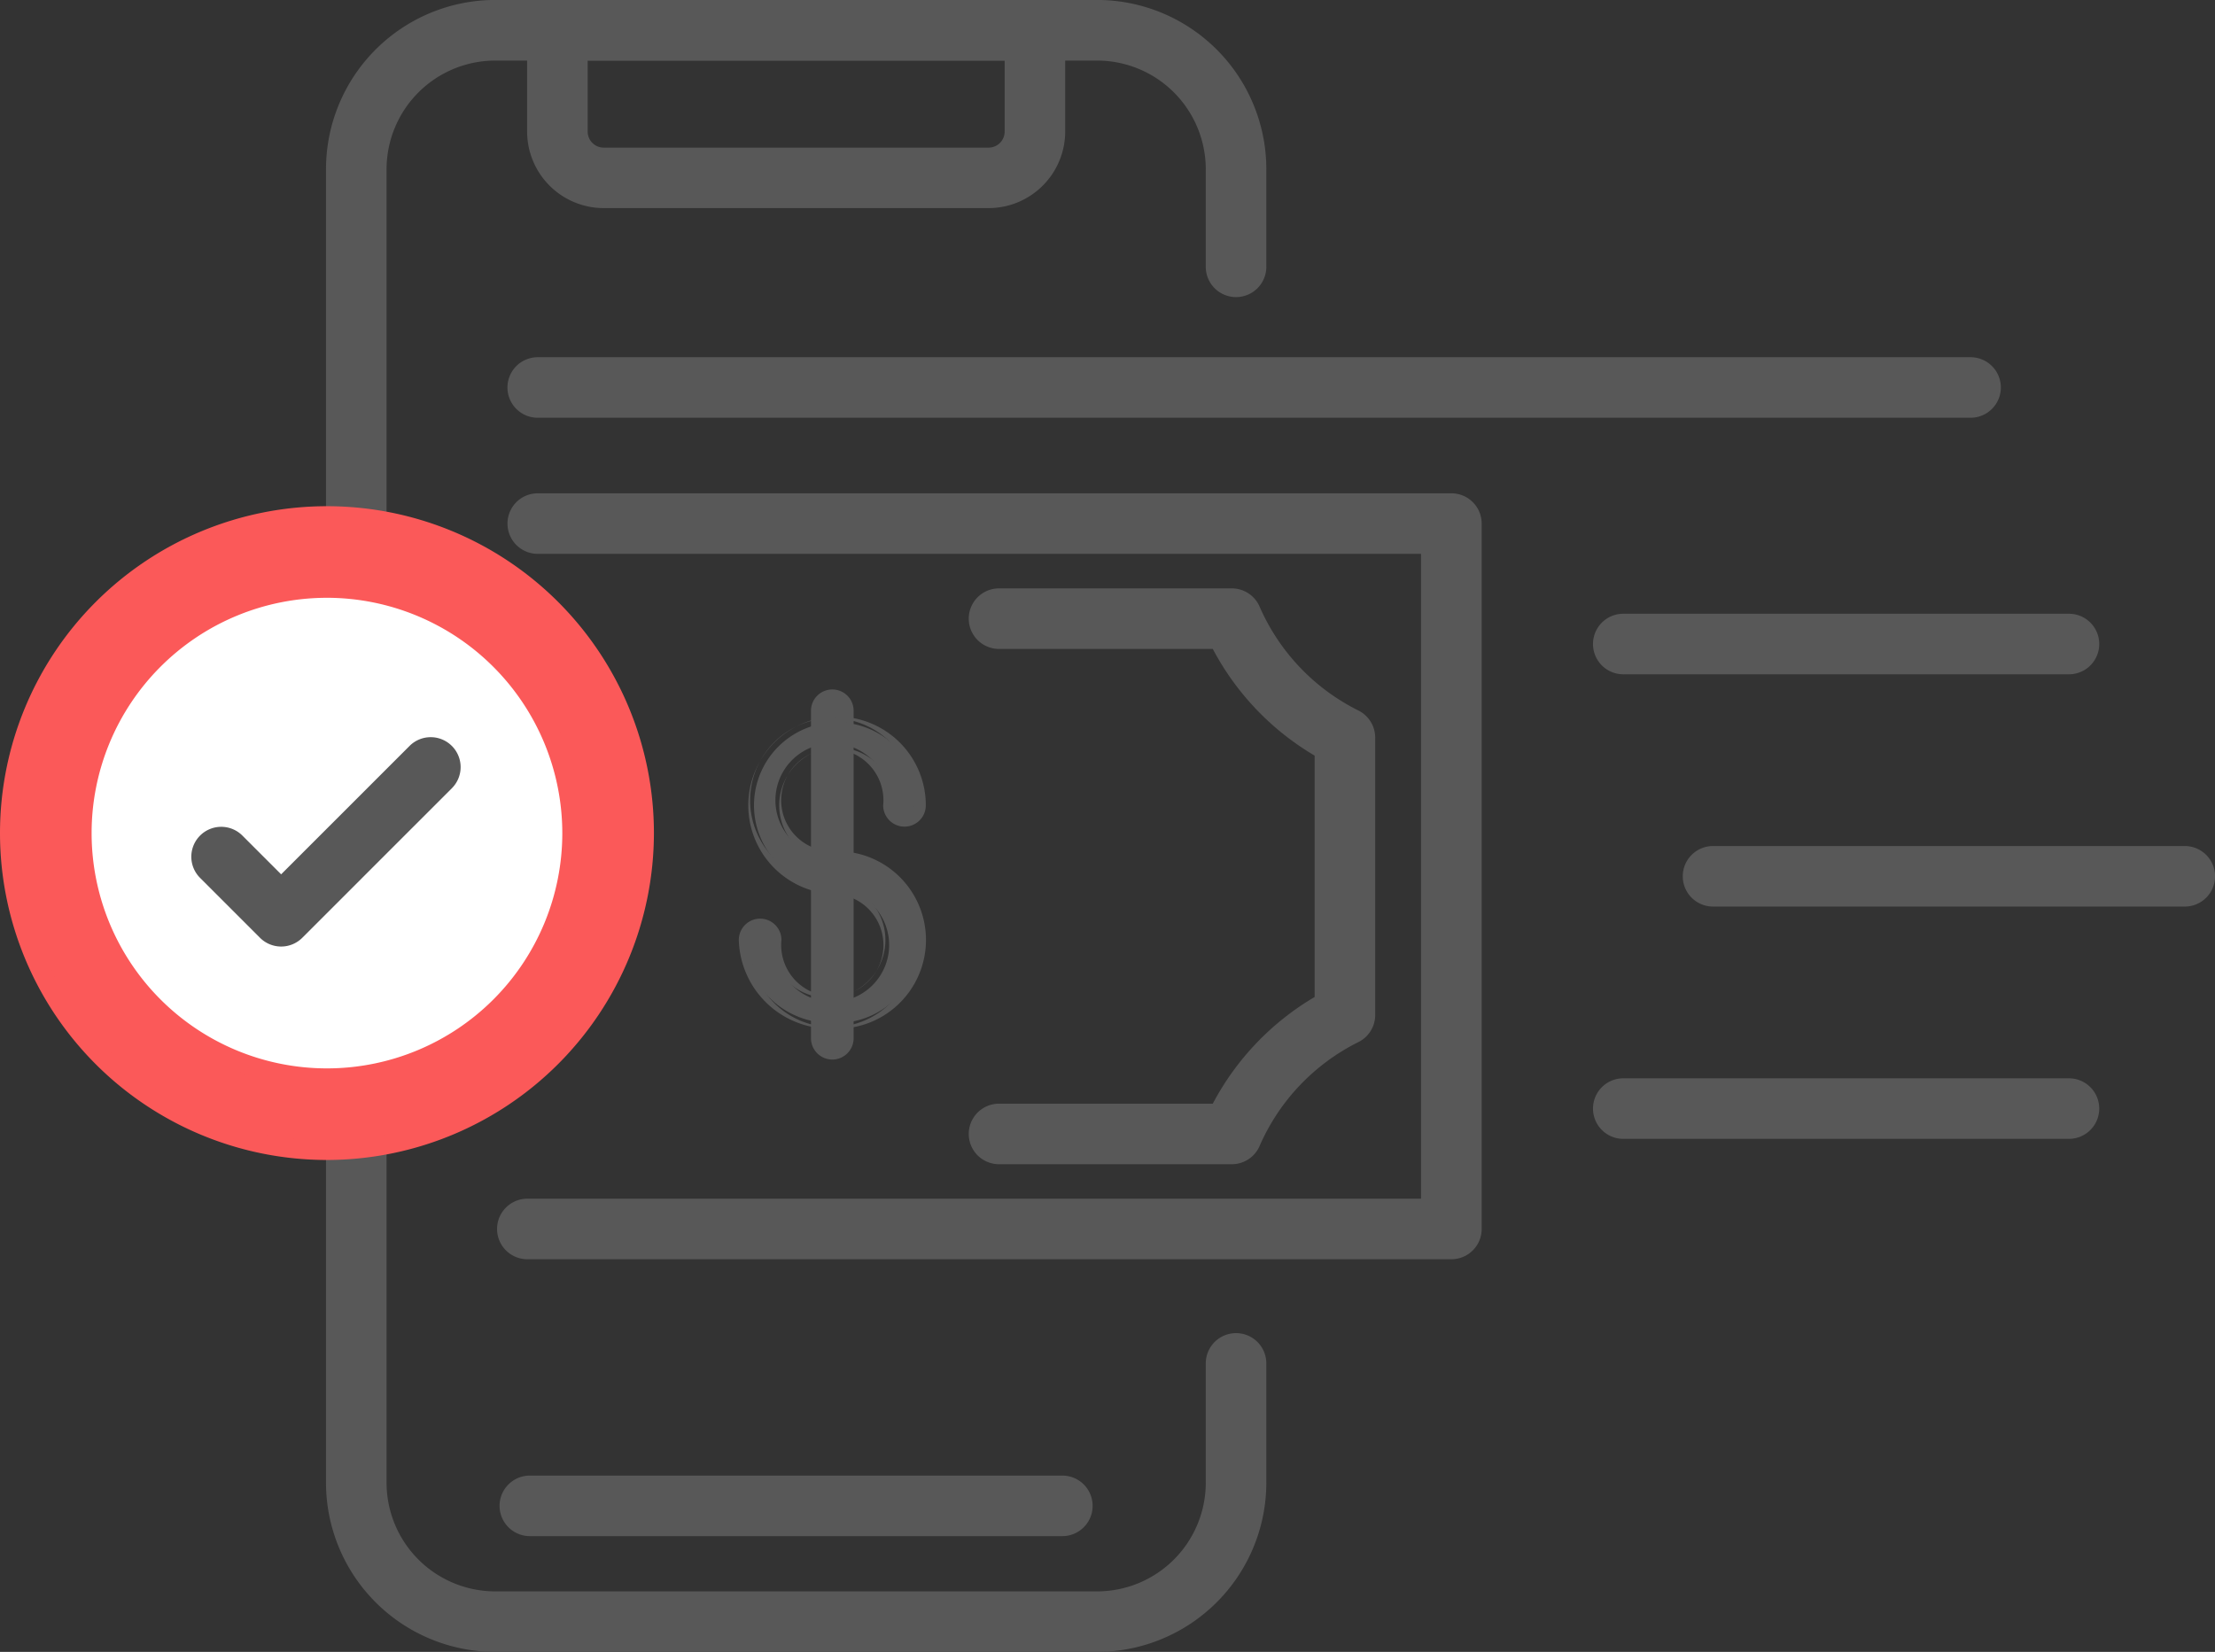 <svg xmlns="http://www.w3.org/2000/svg" width="140.233" height="104.607" viewBox="0 0 140.233 104.607">
  <rect x="0" y="0" width="140.233" height="104.607" fill="#333333" stroke="none"/>
  <g id="Grupo_3844" data-name="Grupo 3844" transform="translate(-3156.567 -183.403)">
    <path id="Trazado_12864" data-name="Trazado 12864" d="M3290.15,288.01h-38.11a10.724,10.724,0,0,1-10.712-10.712V194.115A10.724,10.724,0,0,1,3252.04,183.4h38.11a10.723,10.723,0,0,1,10.711,10.712V200.3a1.917,1.917,0,0,1-3.834,0v-6.183a6.885,6.885,0,0,0-6.877-6.878h-38.11a6.886,6.886,0,0,0-6.877,6.878V277.3a6.885,6.885,0,0,0,6.877,6.878h38.11a6.885,6.885,0,0,0,6.877-6.878v-7.559a1.917,1.917,0,0,1,3.834,0V277.3A10.724,10.724,0,0,1,3290.15,288.01Z" transform="translate(-64.122)" fill="#585858"/>
    <g id="Grupo_3838" data-name="Grupo 3838" transform="translate(3158.153 217.045)">
      <circle id="Elipse_415" data-name="Elipse 415" cx="19.114" cy="19.114" r="19.114" fill="#fff"/>
      <g id="Grupo_3837" data-name="Grupo 3837" transform="translate(10.531 13.04)">
        <g id="Grupo_3836" data-name="Grupo 3836">
          <path id="Trazado_12865" data-name="Trazado 12865" d="M3222.818,375.671a1.894,1.894,0,0,0-2.678,0l-8.13,8.13-2.448-2.448a1.894,1.894,0,1,0-2.679,2.678l3.788,3.788a1.894,1.894,0,0,0,2.679,0l9.469-9.469A1.894,1.894,0,0,0,3222.818,375.671Z" transform="translate(-3206.328 -375.116)" fill="#585858"/>
        </g>
      </g>
    </g>
    <g id="Grupo_3842" data-name="Grupo 3842" transform="translate(3203.341 227.064)">
      <g id="Grupo_3839" data-name="Grupo 3839" transform="translate(4.57)">
        <path id="Trazado_12866" data-name="Trazado 12866" d="M3369.91,367.9a.984.984,0,0,1-.984-.984v-1.724a.984.984,0,0,1,1.968,0v1.724A.984.984,0,0,1,3369.91,367.9Z" transform="translate(-3368.561 -363.844)" fill="#585858"/>
        <path id="Trazado_12867" data-name="Trazado 12867" d="M3368.775,367.131a1.351,1.351,0,0,1-1.349-1.349v-1.724a1.349,1.349,0,0,1,2.7,0v1.724A1.351,1.351,0,0,1,3368.775,367.131Zm0-3.692a.619.619,0,0,0-.619.618v1.724a.619.619,0,1,0,1.237,0v-1.724A.619.619,0,0,0,3368.775,363.44Z" transform="translate(-3367.426 -362.709)" fill="#585858"/>
      </g>
      <g id="Grupo_3840" data-name="Grupo 3840" transform="translate(0 1.724)">
        <path id="Trazado_12868" data-name="Trazado 12868" d="M3355.713,390.31a5.414,5.414,0,0,1-5.554-5.247.984.984,0,1,1,1.968,0,3.6,3.6,0,1,0,3.586-3.28,5.255,5.255,0,1,1,5.553-5.247.984.984,0,0,1-1.968,0,3.6,3.6,0,1,0-3.586,3.28,5.256,5.256,0,1,1,0,10.495Z" transform="translate(-3349.794 -370.924)" fill="#585858"/>
        <path id="Trazado_12869" data-name="Trazado 12869" d="M3354.578,389.541a5.778,5.778,0,0,1-5.919-5.613,1.349,1.349,0,1,1,2.7,0,3.237,3.237,0,1,0,3.221-2.914,5.62,5.62,0,1,1,5.919-5.613,1.349,1.349,0,0,1-2.7,0,3.237,3.237,0,1,0-3.22,2.914,5.621,5.621,0,1,1,0,11.225Zm-4.57-6.231a.619.619,0,0,0-.618.619,5.2,5.2,0,1,0,5.188-4.882,3.656,3.656,0,1,1,3.951-3.645.619.619,0,0,0,1.237,0,5.2,5.2,0,1,0-5.188,4.882,3.657,3.657,0,1,1-3.951,3.645A.619.619,0,0,0,3350.008,383.309Z" transform="translate(-3348.659 -369.789)" fill="#585858"/>
      </g>
      <g id="Grupo_3841" data-name="Grupo 3841" transform="translate(4.57 1.724)">
        <path id="Trazado_12870" data-name="Trazado 12870" d="M3369.91,392.265a.984.984,0,0,1-.984-.984V372.273a.984.984,0,1,1,1.968,0v19.009A.984.984,0,0,1,3369.91,392.265Z" transform="translate(-3368.561 -370.924)" fill="#585858"/>
        <path id="Trazado_12871" data-name="Trazado 12871" d="M3368.775,391.5a1.351,1.351,0,0,1-1.349-1.349V371.138a1.349,1.349,0,0,1,2.7,0v19.009A1.351,1.351,0,0,1,3368.775,391.5Zm0-20.976a.619.619,0,0,0-.619.618v19.009a.619.619,0,1,0,1.237,0V371.138A.619.619,0,0,0,3368.775,370.52Z" transform="translate(-3367.426 -369.789)" fill="#585858"/>
      </g>
    </g>
    <g id="Grupo_3843" data-name="Grupo 3843" transform="translate(3156.567 215.46)">
      <path id="Trazado_12872" data-name="Trazado 12872" d="M3179.159,322.135a15.51,15.51,0,1,1-15.51,15.51,15.527,15.527,0,0,1,15.51-15.51m0-4.581a20.091,20.091,0,1,0,20.091,20.091,20.091,20.091,0,0,0-20.091-20.091Z" transform="translate(-3158.459 -316.945)" fill="#fb5959"/>
      <path id="Trazado_12873" data-name="Trazado 12873" d="M3177.267,356.453a20.7,20.7,0,1,1,20.7-20.7A20.723,20.723,0,0,1,3177.267,356.453Zm0-40.181a19.482,19.482,0,1,0,19.482,19.482A19.5,19.5,0,0,0,3177.267,316.271Zm0,35.6a16.118,16.118,0,1,1,16.119-16.119A16.137,16.137,0,0,1,3177.267,351.872Zm0-31.019a14.9,14.9,0,1,0,14.9,14.9A14.918,14.918,0,0,0,3177.267,320.852Z" transform="translate(-3156.567 -315.054)" fill="#fb5959"/>
    </g>
    <path id="Trazado_12874" data-name="Trazado 12874" d="M3322.839,196.581H3298.47a4.854,4.854,0,0,1-4.849-4.848V185.32a1.917,1.917,0,0,1,1.917-1.917h30.232a1.917,1.917,0,0,1,1.917,1.917v6.413A4.854,4.854,0,0,1,3322.839,196.581Zm-25.383-9.344v4.5a1.015,1.015,0,0,0,1.014,1.014h24.369a1.016,1.016,0,0,0,1.015-1.014v-4.5Z" transform="translate(-103.682)" fill="#585858"/>
    <path id="Trazado_12875" data-name="Trazado 12875" d="M3322.1,570.987h-33.713a1.917,1.917,0,1,1,0-3.834H3322.1a1.917,1.917,0,1,1,0,3.834Z" transform="translate(-98.275 -290.308)" fill="#585858"/>
    <path id="Trazado_12876" data-name="Trazado 12876" d="M3425.1,372.888h-14.738a1.917,1.917,0,1,1,0-3.834h13.532a17.121,17.121,0,0,1,6.449-6.756V347.013a17.128,17.128,0,0,1-6.448-6.756h-13.533a1.917,1.917,0,0,1,0-3.834H3425.1a1.918,1.918,0,0,1,1.759,1.155,13.27,13.27,0,0,0,6.257,6.579,1.92,1.92,0,0,1,1.062,1.716v17.564a1.917,1.917,0,0,1-1.063,1.716,13.265,13.265,0,0,0-6.256,6.58A1.917,1.917,0,0,1,3425.1,372.888Z" transform="translate(-190.546 -115.76)" fill="#585858"/>
    <path id="Trazado_12877" data-name="Trazado 12877" d="M3346.241,360.2h-58.5a1.917,1.917,0,0,1,0-3.834h56.578V315.531H3288.4a1.917,1.917,0,0,1,0-3.834h57.843a1.917,1.917,0,0,1,1.917,1.917v44.671A1.917,1.917,0,0,1,3346.241,360.2Z" transform="translate(-97.787 -97.055)" fill="#585858"/>
    <path id="Trazado_12878" data-name="Trazado 12878" d="M3381.136,280.139h-90.714a1.917,1.917,0,1,1,0-3.834h90.714a1.917,1.917,0,0,1,0,3.834Z" transform="translate(-99.811 -70.281)" fill="#585858"/>
    <path id="Trazado_12879" data-name="Trazado 12879" d="M3625.863,407.258H3596a1.917,1.917,0,0,1,0-3.834h29.865a1.917,1.917,0,0,1,0,3.834Z" transform="translate(-330.979 -166.446)" fill="#585858"/>
    <path id="Trazado_12880" data-name="Trazado 12880" d="M3600.889,346.851h-28.216a1.917,1.917,0,1,1,0-3.834h28.216a1.917,1.917,0,0,1,0,3.834Z" transform="translate(-313.335 -120.748)" fill="#585858"/>
    <path id="Trazado_12881" data-name="Trazado 12881" d="M3600.889,467.672h-28.216a1.917,1.917,0,1,1,0-3.834h28.216a1.917,1.917,0,0,1,0,3.834Z" transform="translate(-313.335 -212.15)" fill="#585858"/>
  </g>
</svg>

